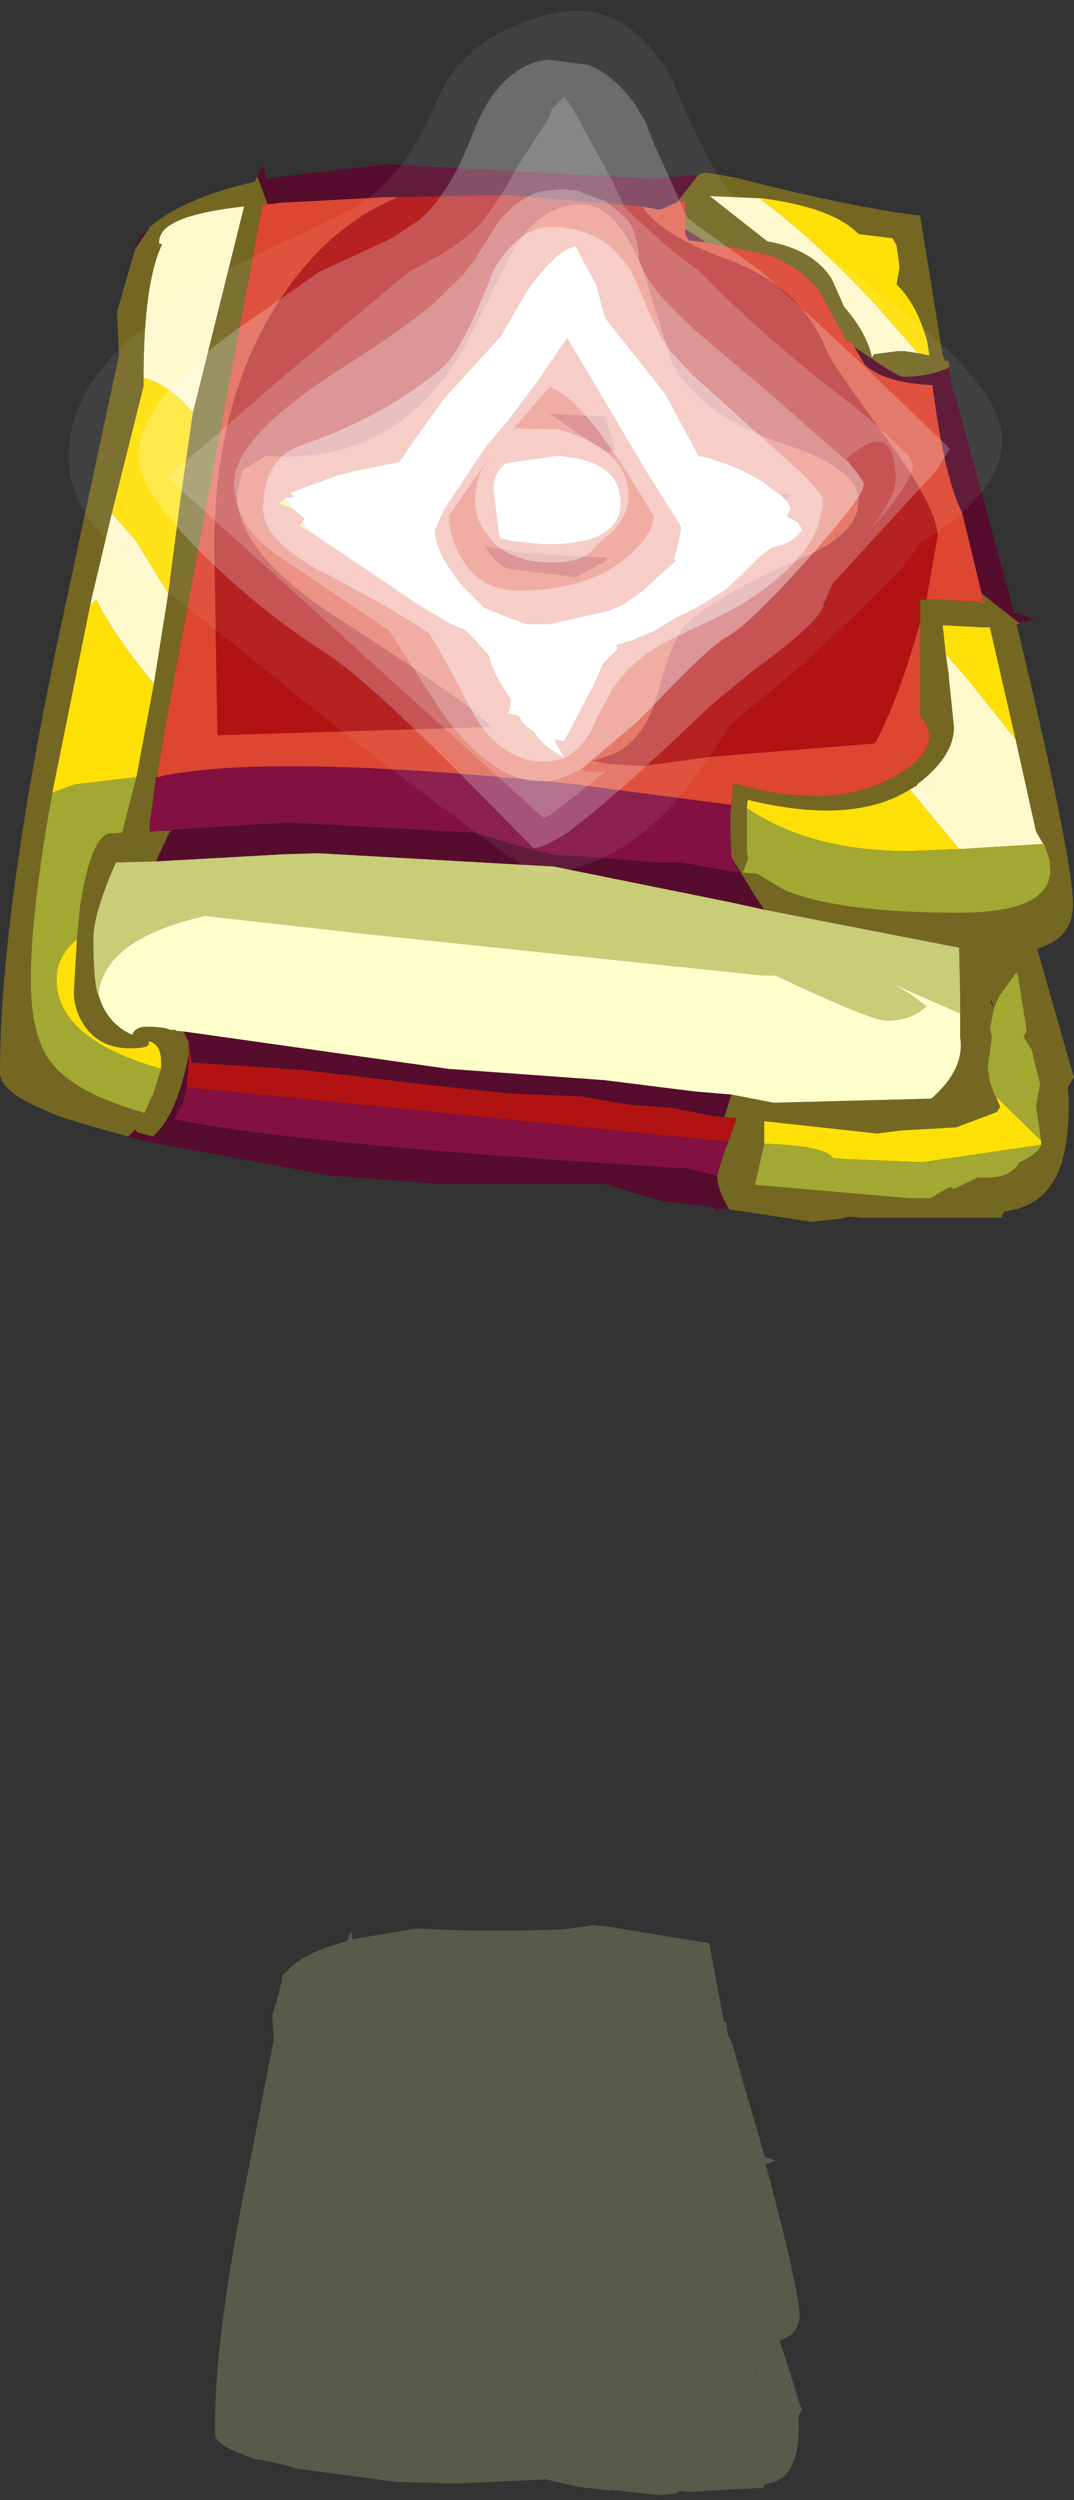 <?xml version="1.0" encoding="UTF-8" standalone="no"?>
<svg xmlns:ffdec="https://www.free-decompiler.com/flash" xmlns:xlink="http://www.w3.org/1999/xlink" ffdec:objectType="frame" height="121.75px" width="52.35px" xmlns="http://www.w3.org/2000/svg">
  <rect width="100%" height="100%" fill="#333333" stroke="none"/>
  <g transform="matrix(1.0, 0.0, 0.0, 1.0, 26.15, 67.25)">
    <use ffdec:characterId="1911" ffdec:characterName="a_EB_SpellBookShadow3" height="34.4" transform="matrix(0.807, 0.0, 0.0, 0.807, -15.667, 26.499)" width="35.45" xlink:href="#sprite0"/>
    <use ffdec:characterId="1913" ffdec:characterName="a_EB_SpellBook2" height="59.0" transform="matrix(1.0, 0.0, 0.0, 1.0, -26.15, -66.75)" width="52.35" xlink:href="#sprite1"/>
  </g>
  <defs>
    <g id="sprite0" transform="matrix(1.0, 0.0, 0.0, 1.0, 17.75, 54.55)">
      <use ffdec:characterId="1910" height="34.4" transform="matrix(1.0, 0.0, 0.0, 1.0, -17.75, -54.55)" width="35.45" xlink:href="#shape0"/>
    </g>
    <g id="shape0" transform="matrix(1.0, 0.0, 0.0, 1.0, 17.75, 54.55)">
      <path d="M5.05 -54.55 L6.05 -54.45 12.1 -53.45 12.95 -48.9 13.0 -48.7 13.15 -48.7 13.15 -48.5 Q13.15 -48.1 13.3 -47.75 L13.45 -47.5 15.3 -41.1 15.45 -40.55 16.1 -40.35 15.65 -40.15 15.5 -40.15 Q17.55 -32.5 17.55 -31.0 17.55 -29.85 16.35 -29.5 L17.6 -25.55 17.7 -25.3 17.5 -24.95 17.5 -24.5 Q17.55 -22.95 17.15 -22.1 16.75 -21.05 15.65 -20.85 L15.5 -20.8 15.45 -20.8 15.35 -20.6 10.85 -20.35 10.35 -20.4 10.05 -20.25 9.1 -20.15 6.85 -20.4 6.4 -20.45 6.05 -20.45 6.0 -20.35 5.95 -20.45 4.2 -20.65 2.25 -21.1 -3.2 -20.85 -6.8 -20.95 -12.8 -21.75 -13.45 -21.95 -15.05 -22.3 -15.15 -22.3 -15.35 -22.35 -15.5 -22.4 -15.8 -22.5 -16.05 -22.6 -16.55 -22.8 Q-17.75 -23.3 -17.75 -23.85 -17.85 -29.4 -15.75 -39.7 L-14.2 -47.65 -14.3 -49.05 -13.7 -51.2 -13.7 -51.5 -13.55 -51.65 -13.3 -51.85 -13.3 -51.9 Q-12.2 -52.95 -9.85 -53.55 L-9.7 -53.7 -9.65 -53.95 Q-9.5 -54.35 -9.45 -53.7 L-5.55 -54.35 Q-1.2 -54.1 3.35 -54.3 L4.8 -54.5 5.05 -54.55 M15.0 -27.45 L14.9 -27.7 14.9 -27.6 15.0 -27.45 M-2.7 -31.9 L-2.75 -31.95 -2.85 -31.95 -2.7 -31.9" fill="#868e66" fill-opacity="0.447" fill-rule="evenodd" stroke="none"/>
    </g>
    <g id="sprite1" transform="matrix(1.0, 0.0, 0.0, 1.0, 26.15, 62.0)">
      <use ffdec:characterId="1912" height="59.0" transform="matrix(1.0, 0.0, 0.0, 1.0, -26.15, -62.0)" width="52.35" xlink:href="#shape1"/>
    </g>
    <g id="shape1" transform="matrix(1.0, 0.0, 0.0, 1.0, 26.15, 62.0)">
      <path d="M7.9 -54.0 L8.25 -54.1 9.7 -53.85 Q15.35 -52.4 18.7 -52.0 L19.8 -45.2 19.9 -44.95 20.1 -44.9 20.1 -44.6 Q19.15 -44.15 17.85 -44.15 17.6 -44.15 15.5 -45.6 L15.35 -45.9 15.15 -45.85 14.05 -47.85 Q13.4 -49.25 11.3 -50.1 L8.25 -50.7 7.25 -51.35 7.25 -52.75 7.05 -52.7 6.85 -52.65 7.9 -54.0 M23.55 -32.15 L23.5 -32.1 23.4 -32.1 Q26.15 -20.7 26.15 -18.45 26.15 -16.8 24.4 -16.3 L26.1 -10.35 26.2 -10.05 25.9 -9.55 25.95 -8.9 Q25.95 -6.55 25.4 -5.35 24.7 -3.85 23.1 -3.55 L22.85 -3.5 22.8 -3.5 22.65 -3.2 15.95 -3.2 15.25 -3.25 14.8 -3.15 13.4 -3.0 10.1 -3.5 9.4 -3.6 Q8.85 -4.45 8.8 -5.25 L9.2 -6.55 9.25 -6.65 9.35 -6.9 9.75 -8.05 9.15 -8.1 9.5 -9.2 11.55 -8.8 19.25 -9.0 Q20.9 -10.45 20.65 -12.0 L20.65 -13.15 20.65 -13.35 20.65 -14.1 20.6 -16.35 11.1 -18.2 10.6 -18.95 9.5 -20.75 9.45 -22.1 9.45 -22.15 9.45 -22.25 9.45 -22.9 9.5 -23.3 9.6 -24.35 Q14.3 -23.0 17.3 -24.6 20.05 -26.1 18.7 -27.65 L18.7 -32.2 18.7 -33.3 19.0 -33.3 19.35 -33.3 19.7 -33.3 21.5 -33.2 21.8 -33.1 21.7 -33.6 23.55 -32.15 M-19.9 -7.15 L-22.2 -7.8 -22.35 -7.85 -22.65 -7.95 -22.85 -8.0 -23.3 -8.15 -23.65 -8.3 -24.45 -8.65 Q-26.15 -9.45 -26.15 -10.25 -26.15 -18.5 -22.85 -33.55 L-20.35 -45.2 -20.35 -45.25 -20.45 -47.3 -19.55 -50.4 -18.9 -51.35 -18.9 -51.4 Q-17.25 -52.85 -13.75 -53.65 L-13.6 -53.9 -13.1 -52.55 -13.35 -52.55 -16.0 -38.4 -17.95 -27.9 -18.05 -27.4 -18.5 -24.65 -18.55 -24.65 -18.7 -23.45 -18.8 -22.7 -18.85 -22.55 -18.85 -22.45 -18.85 -22.0 -18.2 -22.05 -17.8 -22.05 -17.9 -21.95 -18.55 -20.55 -20.5 -20.5 Q-21.6 -18.0 -21.6 -16.8 -21.6 -14.8 -21.4 -14.15 L-21.3 -13.9 Q-20.9 -12.65 -19.7 -12.1 -19.6 -12.45 -19.1 -12.5 L-18.95 -12.5 -18.7 -12.5 -18.2 -12.45 -18.15 -12.45 -18.0 -12.4 -17.85 -12.35 -17.75 -12.35 -17.65 -12.35 -17.6 -12.35 -17.55 -12.3 -17.2 -12.25 -16.95 -11.75 -16.95 -11.55 -16.95 -11.4 -16.95 -11.35 -16.95 -11.15 Q-17.5 -8.2 -18.7 -7.15 L-19.45 -7.35 -19.55 -7.5 -19.9 -7.15 M18.6 -45.3 L19.1 -45.2 19.15 -45.2 19.05 -45.85 Q18.55 -47.7 17.55 -48.65 L17.7 -49.5 17.55 -50.55 17.35 -50.9 15.7 -51.1 Q14.45 -52.4 10.95 -52.85 L10.85 -52.85 10.8 -52.85 8.45 -52.95 11.25 -50.75 Q13.5 -50.35 14.4 -48.9 L15.0 -47.55 Q16.1 -46.3 16.35 -45.1 L16.45 -45.25 17.6 -45.4 17.7 -45.4 17.95 -45.4 18.6 -45.3 M23.35 -26.5 L22.1 -31.95 21.75 -31.95 19.8 -32.05 19.95 -30.65 20.0 -30.3 20.1 -29.6 20.1 -29.5 20.35 -27.1 Q20.35 -25.65 18.55 -24.3 L18.55 -24.25 18.2 -24.05 Q15.4 -22.3 10.3 -23.55 L10.25 -23.15 10.25 -22.95 10.25 -21.15 10.3 -20.65 10.05 -20.0 10.75 -19.95 12.1 -19.15 Q14.7 -18.05 20.6 -18.05 25.05 -18.05 25.05 -20.15 L25.05 -20.2 25.0 -20.65 24.75 -21.4 24.7 -21.4 24.35 -22.0 23.35 -26.5 M22.1 -9.8 L22.6 -8.6 22.45 -8.35 20.45 -7.6 17.8 -7.45 16.6 -7.3 11.1 -7.9 11.1 -6.8 10.65 -4.8 18.15 -4.15 19.2 -4.15 20.15 -4.7 20.35 -4.6 21.5 -5.15 22.0 -5.15 Q23.1 -5.15 23.55 -5.9 24.45 -6.3 24.6 -6.75 L24.6 -6.95 24.35 -8.65 24.55 -9.7 24.3 -10.7 24.15 -11.35 23.75 -12.0 23.9 -12.3 23.5 -14.8 23.5 -14.9 23.4 -15.15 22.55 -14.0 22.3 -13.4 22.1 -12.4 22.2 -12.0 22.0 -10.6 22.0 -10.5 22.0 -10.4 22.1 -9.8 M22.3 -13.4 L22.15 -13.85 22.15 -13.65 22.3 -13.4 M-16.75 -42.4 L-16.65 -42.8 -14.25 -52.45 Q-16.85 -52.15 -17.75 -51.6 -18.4 -51.25 -18.4 -50.65 L-18.25 -50.6 Q-19.15 -48.7 -19.15 -44.1 L-19.15 -43.9 -19.15 -43.7 -20.7 -37.5 -21.65 -33.5 -21.75 -33.05 -23.6 -23.9 Q-24.65 -18.1 -24.65 -14.8 -24.65 -12.0 -23.65 -10.75 -22.5 -9.25 -19.1 -8.3 L-18.8 -9.0 -18.7 -9.15 -18.3 -10.45 -18.3 -10.8 Q-18.3 -11.65 -18.9 -11.8 L-18.9 -11.65 Q-18.95 -11.45 -19.8 -11.45 -21.25 -11.45 -22.0 -12.5 -22.55 -13.3 -22.55 -14.2 L-22.4 -16.75 -22.25 -18.35 Q-21.75 -21.55 -20.9 -21.9 L-20.2 -21.95 -19.5 -24.65 -18.65 -29.2 -17.95 -33.6 -17.35 -38.2 -16.75 -42.4" fill="#736722" fill-rule="evenodd" stroke="none"/>
      <path d="M6.85 -52.65 L7.05 -52.7 7.25 -52.75 7.25 -51.35 7.25 -51.15 7.4 -50.8 8.25 -50.7 11.3 -50.1 Q13.4 -49.25 14.05 -47.85 L15.15 -45.85 15.35 -45.9 15.5 -45.6 16.0 -44.75 Q16.95 -43.85 19.3 -43.75 19.9 -39.15 20.75 -37.55 L21.7 -33.6 21.8 -33.1 21.5 -33.2 19.7 -33.3 19.35 -33.3 19.0 -33.3 19.55 -36.4 Q19.55 -37.7 17.1 -41.1 14.35 -44.85 14.15 -45.4 12.95 -48.5 9.35 -49.85 6.05 -51.05 5.15 -52.45 L5.9 -52.3 6.05 -52.3 6.85 -52.65 M-6.75 -52.9 Q-9.4 -51.8 -11.4 -49.4 -15.7 -44.2 -15.7 -35.85 L-15.55 -26.7 -2.2 -27.1 Q-3.25 -28.25 -9.85 -32.5 -14.6 -35.6 -14.6 -38.4 L-14.35 -39.6 -13.2 -40.3 Q-6.45 -39.85 -3.25 -46.1 L-1.05 -50.5 Q0.3 -52.55 2.2 -52.55 4.0 -52.55 5.3 -49.05 L6.6 -44.85 Q8.0 -42.25 12.15 -40.85 15.7 -39.7 15.7 -38.1 15.7 -36.5 13.0 -35.35 9.05 -33.65 7.4 -32.2 6.65 -31.55 5.95 -28.85 5.3 -26.45 3.7 -25.75 L2.75 -25.45 3.45 -25.3 5.2 -25.2 8.5 -25.65 16.5 -26.3 Q17.65 -28.45 18.7 -32.2 L18.7 -27.65 Q20.05 -26.1 17.3 -24.6 14.3 -23.0 9.6 -24.35 L9.5 -23.3 1.5 -24.35 Q-13.3 -25.85 -18.5 -24.65 L-18.05 -27.4 -17.95 -27.9 -16.0 -38.4 -13.35 -52.55 -13.1 -52.55 -12.3 -52.65 -12.05 -52.65 -7.4 -52.9 -6.75 -52.9 M12.15 -38.15 L12.4 -38.4 11.85 -38.45 11.8 -38.45 11.0 -39.05 Q9.65 -39.9 7.9 -40.3 L6.25 -43.35 3.35 -47.0 2.9 -48.65 1.9 -50.5 Q1.0 -50.35 -0.45 -48.35 L-1.75 -46.1 -1.8 -46.05 -4.45 -43.15 -4.6 -42.95 -5.0 -42.4 -6.25 -40.65 -6.4 -40.4 -6.7 -40.0 -8.9 -39.55 -9.7 -39.35 -12.0 -38.5 -11.8 -38.3 -12.25 -38.25 -12.55 -38.0 -11.85 -37.7 -11.3 -37.25 -11.4 -37.1 -11.55 -36.9 -11.1 -36.65 -5.75 -33.05 -4.15 -32.1 -3.5 -31.85 -3.05 -31.4 -2.3 -30.55 Q-2.15 -29.8 -1.45 -28.75 L-1.25 -28.45 -1.3 -28.0 -1.4 -27.75 -0.85 -27.65 Q-0.7 -27.2 -0.1 -26.85 0.25 -26.2 1.35 -25.6 L0.85 -26.5 1.35 -26.4 2.6 -28.8 2.75 -29.05 3.25 -30.2 3.95 -30.9 3.9 -31.1 4.6 -31.3 5.7 -31.75 6.85 -32.45 Q7.8 -32.85 8.9 -33.6 L9.25 -33.8 10.95 -35.45 11.5 -35.85 Q12.45 -36.0 12.95 -36.7 L12.75 -37.05 12.2 -37.35 12.4 -37.75 12.2 -38.1 12.15 -38.15 M4.1 -38.0 Q4.1 -40.1 1.0 -40.3 L-1.45 -39.95 Q-2.1 -39.55 -2.1 -38.65 L-1.8 -36.3 -1.15 -36.15 0.3 -36.0 0.55 -36.0 Q4.1 -36.0 4.1 -38.0 M0.1 -44.0 L1.5 -46.05 5.2 -39.8 7.05 -36.85 6.95 -36.2 6.7 -35.25 6.8 -35.2 5.85 -34.35 5.15 -33.7 4.5 -33.25 4.2 -33.05 3.95 -32.95 3.9 -32.9 3.85 -32.9 3.5 -32.75 0.6 -32.1 0.2 -32.1 -0.35 -32.1 -0.5 -32.1 -1.3 -32.4 -2.55 -32.9 -3.55 -33.9 Q-4.95 -35.55 -4.95 -36.7 L-4.5 -37.7 -2.4 -40.85 -2.25 -41.0 -1.4 -42.0 0.1 -44.0 M0.65 -42.35 L3.4 -40.45 3.85 -40.6 3.35 -42.2 0.65 -42.35 M3.4 -35.35 L-0.6 -35.55 -2.5 -35.9 Q-2.05 -35.05 -1.35 -34.8 L1.9 -34.4 3.4 -35.2 3.4 -35.35" fill="#dd4631" fill-rule="evenodd" stroke="none"/>
      <path d="M7.9 -54.0 L6.85 -52.65 6.05 -52.3 5.9 -52.3 5.15 -52.45 -1.4 -53.0 -6.75 -52.9 -7.4 -52.9 -12.05 -52.65 -12.3 -52.65 -13.1 -52.55 -13.6 -53.9 -13.5 -54.2 Q-13.25 -54.7 -13.2 -53.8 L-7.35 -54.5 5.75 -53.8 7.9 -54.0 M7.25 -51.35 L8.25 -50.7 7.4 -50.8 7.25 -51.15 7.25 -51.35 M15.5 -45.6 Q17.6 -44.15 17.85 -44.15 19.15 -44.15 20.1 -44.6 L20.3 -43.45 20.45 -43.1 23.05 -33.5 23.25 -32.7 24.2 -32.35 23.55 -32.15 21.7 -33.6 20.75 -37.55 Q19.9 -39.15 19.3 -43.75 16.95 -43.85 16.0 -44.75 L15.5 -45.6 M9.4 -3.6 L8.9 -3.65 8.8 -3.5 Q8.7 -3.45 8.7 -3.7 L6.15 -4.0 3.3 -4.85 -4.75 -4.85 -10.05 -5.25 -18.95 -6.9 -19.9 -7.15 -19.55 -7.5 -19.45 -7.35 -18.7 -7.15 Q-17.5 -8.2 -16.95 -11.15 L-16.95 -10.8 -17.05 -9.55 -17.25 -8.75 -17.65 -8.0 Q-11.55 -6.75 7.4 -5.6 L8.6 -5.3 8.8 -5.25 Q8.85 -4.45 9.4 -3.6 M-19.55 -50.4 L-19.45 -50.8 -19.25 -51.05 -18.9 -51.35 -19.55 -50.4 M11.1 -18.2 L9.5 -18.55 0.85 -20.3 -10.65 -20.95 -12.3 -20.9 -18.55 -20.55 -17.9 -21.95 -17.8 -22.05 -18.2 -22.05 -17.0 -22.15 -12.1 -22.45 -3.0 -21.95 -1.0 -21.35 0.95 -20.85 2.2 -20.8 5.75 -20.5 6.6 -20.5 7.1 -20.5 9.6 -20.05 9.85 -20.05 9.5 -20.75 10.6 -18.95 11.1 -18.2 M-17.85 -12.35 L-17.65 -12.35 -17.75 -12.35 -17.85 -12.35 M-17.55 -12.3 L-17.05 -12.25 -4.3 -10.45 3.3 -9.9 7.7 -9.35 9.5 -9.2 9.15 -8.1 8.6 -8.15 6.6 -8.55 4.5 -8.7 2.2 -9.1 -1.35 -9.25 -5.1 -9.65 -11.45 -10.4 -16.8 -10.75 -17.0 -12.05 -16.95 -11.75 -17.2 -12.25 -17.55 -12.3 M-3.75 -21.15 L-3.85 -21.2 -4.0 -21.2 -3.75 -21.15" fill="#560c2c" fill-rule="evenodd" stroke="none"/>
      <path d="M5.15 -52.45 Q6.05 -51.05 9.35 -49.85 12.95 -48.5 14.15 -45.4 14.35 -44.85 17.1 -41.1 19.55 -37.7 19.55 -36.4 L19.0 -33.3 18.7 -33.3 18.7 -32.2 Q17.65 -28.45 16.5 -26.3 L8.5 -25.65 5.2 -25.2 3.45 -25.3 2.75 -25.45 3.7 -25.75 Q5.3 -26.45 5.95 -28.85 6.65 -31.55 7.4 -32.2 9.05 -33.65 13.0 -35.35 15.7 -36.5 15.7 -38.1 15.7 -39.7 12.15 -40.85 8.0 -42.25 6.6 -44.85 L5.3 -49.05 Q4.0 -52.55 2.2 -52.55 0.3 -52.55 -1.05 -50.5 L-3.25 -46.1 Q-6.45 -39.85 -13.2 -40.3 L-14.35 -39.6 -14.6 -38.4 Q-14.6 -35.6 -9.85 -32.5 -3.25 -28.25 -2.2 -27.1 L-15.55 -26.7 -15.7 -35.85 Q-15.7 -44.2 -11.4 -49.4 -9.4 -51.8 -6.75 -52.9 L-1.4 -53.0 5.15 -52.45 M11.85 -38.45 L12.4 -38.4 12.15 -38.15 11.85 -38.45 M3.4 -35.35 L3.4 -35.2 1.9 -34.4 -1.35 -34.8 Q-2.05 -35.05 -2.5 -35.9 L-0.6 -35.55 3.4 -35.35 M0.65 -42.35 L3.35 -42.2 3.85 -40.6 3.4 -40.45 0.65 -42.35 M-16.95 -11.75 L-17.0 -12.05 -16.8 -10.75 -11.45 -10.4 -5.1 -9.65 -1.35 -9.25 2.2 -9.1 4.5 -8.7 6.6 -8.55 8.6 -8.15 9.15 -8.1 9.75 -8.05 9.35 -6.9 -7.45 -8.6 -17.05 -9.55 -16.95 -10.8 -16.95 -11.15 -16.95 -11.35 -16.95 -11.4 -16.95 -11.55 -16.95 -11.75" fill="#b11212" fill-rule="evenodd" stroke="none"/>
      <path d="M10.85 -52.85 L10.95 -52.85 Q14.45 -52.4 15.7 -51.1 L17.35 -50.9 17.55 -50.55 17.7 -49.5 17.55 -48.65 Q18.55 -47.7 19.05 -45.85 L19.15 -45.2 19.1 -45.2 18.6 -45.3 16.45 -47.75 Q13.45 -50.95 10.85 -52.85 M19.95 -30.65 L19.8 -32.05 21.75 -31.95 22.1 -31.95 23.35 -26.5 21.0 -29.45 19.95 -30.65 M10.25 -23.15 L10.3 -23.55 Q15.4 -22.3 18.2 -24.05 L20.6 -21.15 18.15 -21.05 Q13.35 -21.05 10.25 -23.15 M-11.1 -36.65 L-11.55 -36.9 -11.4 -37.1 -11.1 -36.65 M-11.85 -37.7 L-12.55 -38.0 -12.25 -38.25 -11.85 -37.7 M11.1 -6.8 L11.1 -7.9 16.6 -7.3 17.8 -7.45 20.45 -7.6 22.45 -8.35 22.6 -8.6 22.1 -9.8 22.35 -9.15 24.6 -6.95 24.6 -6.75 18.8 -5.9 15.15 -6.05 14.45 -6.1 Q14.1 -6.7 11.1 -6.8 M-19.15 -44.1 Q-17.85 -43.75 -16.75 -42.4 L-17.35 -38.2 -17.95 -33.6 -19.55 -36.2 -20.7 -37.5 -19.15 -43.7 -19.15 -43.9 -19.15 -44.1 M-18.65 -29.2 L-19.5 -24.65 -22.5 -24.3 -23.6 -23.9 -21.75 -33.05 -21.45 -33.3 Q-20.7 -31.7 -18.65 -29.2 M-22.4 -16.75 L-22.55 -14.2 Q-22.55 -13.3 -22.0 -12.5 -21.25 -11.45 -19.8 -11.45 -18.95 -11.45 -18.9 -11.65 L-18.9 -11.8 Q-18.3 -11.65 -18.3 -10.8 L-18.3 -10.45 Q-23.4 -11.9 -23.4 -14.8 -23.4 -15.95 -22.4 -16.75" fill="#ffe006" fill-rule="evenodd" stroke="none"/>
      <path d="M18.6 -45.3 L17.95 -45.4 17.7 -45.4 17.6 -45.4 16.45 -45.25 16.35 -45.1 Q16.1 -46.3 15.0 -47.55 L14.4 -48.9 Q13.5 -50.35 11.25 -50.75 L8.45 -52.95 10.8 -52.85 10.85 -52.85 Q13.45 -50.95 16.45 -47.75 L18.6 -45.3 M23.35 -26.5 L24.35 -22.0 24.7 -21.4 20.6 -21.15 18.2 -24.05 18.55 -24.25 18.55 -24.3 Q20.35 -25.65 20.35 -27.1 L20.1 -29.5 20.1 -29.6 20.0 -30.3 19.95 -30.65 21.0 -29.45 23.35 -26.5 M-19.15 -44.1 Q-19.15 -48.7 -18.25 -50.6 L-18.4 -50.65 Q-18.4 -51.25 -17.75 -51.6 -16.85 -52.15 -14.25 -52.45 L-16.65 -42.8 -16.75 -42.4 Q-17.85 -43.75 -19.15 -44.1 M-17.95 -33.6 L-18.65 -29.2 Q-20.7 -31.7 -21.45 -33.3 L-21.75 -33.05 -21.65 -33.5 -20.7 -37.5 -19.55 -36.2 -17.95 -33.6" fill="#fff9cc" fill-rule="evenodd" stroke="none"/>
      <path d="M11.85 -38.45 L12.15 -38.15 12.2 -38.1 12.4 -37.75 12.2 -37.35 12.75 -37.05 12.95 -36.7 Q12.45 -36.0 11.5 -35.85 L10.95 -35.45 9.25 -33.8 8.9 -33.6 Q7.8 -32.85 6.85 -32.45 L5.7 -31.75 4.6 -31.3 3.9 -31.1 3.95 -30.9 3.25 -30.2 2.75 -29.05 2.6 -28.8 1.35 -26.4 0.85 -26.5 1.35 -25.6 Q0.25 -26.2 -0.1 -26.85 -0.7 -27.2 -0.85 -27.65 L-1.4 -27.75 -1.3 -28.0 -1.25 -28.45 -1.45 -28.75 Q-2.15 -29.8 -2.3 -30.55 L-3.05 -31.4 -3.5 -31.85 -4.15 -32.1 -5.75 -33.05 -11.1 -36.65 -11.4 -37.1 -11.3 -37.25 -11.85 -37.7 -12.25 -38.25 -11.8 -38.3 -12.0 -38.5 -9.7 -39.35 -8.9 -39.55 -6.7 -40.0 -6.4 -40.4 -6.25 -40.65 -5.0 -42.4 -4.6 -42.95 -4.45 -43.15 -1.8 -46.05 -1.75 -46.1 -0.45 -48.35 Q1.0 -50.35 1.9 -50.5 L2.9 -48.65 3.35 -47.0 6.25 -43.35 7.9 -40.3 Q9.65 -39.9 11.0 -39.05 L11.8 -38.45 11.85 -38.45 M0.1 -44.0 L-1.4 -42.0 -2.25 -41.0 -2.4 -40.85 -4.5 -37.7 -4.95 -36.7 Q-4.95 -35.55 -3.55 -33.9 L-2.55 -32.9 -1.3 -32.4 -0.5 -32.1 -0.35 -32.1 0.2 -32.1 0.6 -32.1 3.5 -32.75 3.85 -32.9 3.9 -32.9 3.95 -32.95 4.2 -33.05 4.5 -33.25 5.15 -33.7 5.85 -34.35 6.8 -35.2 6.7 -35.25 6.95 -36.2 7.05 -36.85 5.2 -39.8 1.5 -46.05 0.1 -44.0 M4.1 -38.0 Q4.1 -36.0 0.55 -36.0 L0.3 -36.0 -1.15 -36.15 -1.8 -36.3 -2.1 -38.65 Q-2.1 -39.55 -1.45 -39.95 L1.0 -40.3 Q4.1 -40.1 4.1 -38.0" fill="#ffffff" fill-rule="evenodd" stroke="none"/>
      <path d="M24.7 -21.4 L24.75 -21.4 25.0 -20.65 25.05 -20.2 25.05 -20.15 Q25.05 -18.05 20.6 -18.05 14.7 -18.05 12.1 -19.15 L10.75 -19.95 10.05 -20.0 10.3 -20.65 10.25 -21.15 10.25 -22.95 10.25 -23.15 Q13.35 -21.05 18.15 -21.05 L20.6 -21.15 24.7 -21.4 M11.1 -6.8 Q14.1 -6.7 14.45 -6.1 L15.15 -6.05 18.8 -5.9 24.6 -6.75 Q24.45 -6.3 23.55 -5.9 23.1 -5.15 22.0 -5.15 L21.5 -5.15 20.35 -4.6 20.15 -4.7 19.2 -4.15 18.15 -4.15 10.65 -4.8 11.1 -6.8 M24.6 -6.95 L22.35 -9.15 22.1 -9.8 22.0 -10.4 22.0 -10.5 22.0 -10.6 22.2 -12.0 22.1 -12.4 22.3 -13.4 22.55 -14.0 23.4 -15.15 23.5 -14.9 23.5 -14.8 23.9 -12.3 23.75 -12.0 24.15 -11.35 24.3 -10.7 24.55 -9.7 24.35 -8.65 24.6 -6.95 M-19.5 -24.65 L-20.2 -21.95 -20.9 -21.9 Q-21.75 -21.55 -22.25 -18.35 L-22.4 -16.75 Q-23.4 -15.95 -23.4 -14.8 -23.4 -11.9 -18.3 -10.45 L-18.7 -9.15 -18.8 -9.0 -19.1 -8.3 Q-22.5 -9.25 -23.65 -10.75 -24.65 -12.0 -24.65 -14.8 -24.65 -18.1 -23.6 -23.9 L-22.5 -24.3 -19.5 -24.65" fill="#a2a831" fill-rule="evenodd" stroke="none"/>
      <path d="M20.65 -13.15 L17.35 -14.6 18.2 -14.1 19.0 -13.5 Q18.3 -12.8 17.05 -12.8 16.3 -12.8 11.65 -15.0 L11.0 -15.0 -8.6 -17.05 -16.15 -17.9 Q-21.0 -16.8 -21.35 -14.15 L-21.3 -13.9 -21.4 -14.15 Q-21.6 -14.8 -21.6 -16.8 -21.6 -18.0 -20.5 -20.5 L-18.55 -20.55 -12.3 -20.9 -10.65 -20.95 0.85 -20.3 9.5 -18.55 11.1 -18.2 20.6 -16.35 20.65 -14.1 20.65 -13.35 20.65 -13.15" fill="#c9cd78" fill-rule="evenodd" stroke="none"/>
      <path d="M-21.3 -13.9 L-21.35 -14.15 Q-21.0 -16.8 -16.15 -17.9 L-8.6 -17.05 11.0 -15.0 11.65 -15.0 Q16.3 -12.8 17.05 -12.8 18.3 -12.8 19.0 -13.5 L18.2 -14.1 17.35 -14.6 20.65 -13.15 20.65 -12.0 Q20.9 -10.45 19.25 -9.0 L11.55 -8.8 9.5 -9.2 7.7 -9.35 3.3 -9.9 -4.3 -10.45 -17.05 -12.25 -17.55 -12.3 -17.6 -12.35 -17.65 -12.35 -17.85 -12.35 -18.0 -12.4 -18.15 -12.45 -18.2 -12.45 -18.7 -12.5 -18.95 -12.5 -19.1 -12.5 Q-19.6 -12.45 -19.7 -12.1 -20.9 -12.65 -21.3 -13.9" fill="#ffffcc" fill-rule="evenodd" stroke="none"/>
      <path d="M9.5 -23.3 L9.45 -22.9 9.45 -22.25 9.45 -22.15 9.45 -22.1 9.5 -20.75 9.85 -20.05 9.6 -20.05 7.1 -20.5 6.6 -20.5 5.75 -20.5 2.2 -20.8 0.95 -20.85 -1.0 -21.35 -3.0 -21.95 -12.1 -22.45 -17.0 -22.15 -18.2 -22.05 -18.85 -22.0 -18.85 -22.45 -18.85 -22.55 -18.8 -22.7 -18.7 -23.45 -18.55 -24.65 -18.5 -24.65 Q-13.3 -25.85 1.5 -24.35 L9.5 -23.3 M9.35 -6.9 L9.25 -6.65 9.2 -6.55 8.8 -5.25 8.6 -5.3 7.4 -5.6 Q-11.55 -6.75 -17.65 -8.0 L-17.25 -8.75 -17.05 -9.55 -7.45 -8.6 9.35 -6.9" fill="#821141" fill-rule="evenodd" stroke="none"/>
      <path d="M5.45 -56.2 L5.3 -56.6 4.85 -57.35 Q3.8 -58.85 2.5 -59.35 L0.5 -59.6 0.05 -59.5 Q-2.0 -58.9 -3.1 -56.0 -4.2 -53.1 -5.7 -51.8 L-7.05 -50.9 -10.6 -49.25 -14.9 -46.25 Q-19.4 -42.9 -19.4 -40.3 -19.4 -38.6 -16.15 -35.4 -13.4 -32.7 -10.35 -30.75 -8.6 -29.65 -4.2 -25.3 L-0.15 -21.2 Q0.35 -21.2 1.5 -21.95 3.7 -23.55 8.5 -28.15 L10.5 -29.8 Q14.0 -32.35 14.0 -33.1 L14.45 -34.1 19.5 -39.6 20.15 -40.65 15.25 -45.35 11.0 -49.25 7.8 -51.55 7.35 -51.9 5.75 -55.45 5.45 -56.2 M9.5 -53.1 Q10.95 -51.8 15.45 -49.25 L17.9 -47.3 Q22.7 -43.5 22.7 -41.1 22.7 -38.5 18.7 -36.05 L18.15 -35.25 Q17.45 -34.35 13.05 -30.2 L9.55 -27.3 7.55 -24.4 Q4.1 -20.0 0.1 -20.0 -0.4 -20.0 -6.1 -24.3 -11.1 -28.1 -13.35 -30.0 L-20.25 -35.5 Q-22.8 -37.75 -22.8 -40.25 -22.8 -43.85 -18.75 -46.85 L-15.35 -49.25 -9.05 -52.3 Q-6.45 -53.75 -4.85 -57.6 -3.5 -60.8 0.65 -61.8 4.3 -62.75 6.6 -58.65 8.55 -54.0 9.5 -53.1 M2.7 -46.4 Q1.75 -46.6 1.5 -48.4 L2.7 -46.4" fill="#ffffff" fill-opacity="0.067" fill-rule="evenodd" stroke="none"/>
      <path d="M5.45 -56.2 L5.75 -55.45 7.35 -51.9 7.8 -51.55 11.0 -49.25 15.25 -45.35 20.15 -40.65 19.5 -39.6 14.45 -34.1 14.0 -33.1 Q14.0 -32.35 10.5 -29.8 L8.5 -28.15 Q3.7 -23.55 1.5 -21.95 0.35 -21.2 -0.15 -21.2 L-4.2 -25.3 Q-8.6 -29.65 -10.35 -30.75 -13.4 -32.7 -16.15 -35.4 -19.4 -38.6 -19.4 -40.3 -19.4 -42.9 -14.9 -46.25 L-10.6 -49.25 -7.05 -50.9 -5.7 -51.8 Q-4.2 -53.1 -3.1 -56.0 -2.0 -58.9 0.05 -59.5 L0.5 -59.6 2.5 -59.35 Q3.8 -58.85 4.85 -57.35 L5.3 -56.6 5.45 -56.2 M15.25 -39.95 L15.1 -40.15 Q17.5 -42.25 17.5 -39.1 17.5 -38.35 16.3 -36.75 18.35 -39.0 18.35 -39.9 L18.2 -40.25 16.35 -42.0 15.05 -43.05 Q11.1 -46.05 8.2 -49.05 L8.0 -49.25 7.2 -49.85 6.25 -50.6 4.5 -52.2 4.3 -52.4 3.7 -53.7 1.75 -57.25 1.35 -57.8 0.75 -57.2 0.65 -56.95 0.65 -56.85 -1.05 -54.2 -1.1 -54.05 -1.15 -54.0 Q-1.9 -52.6 -2.8 -51.55 -3.8 -50.55 -4.95 -49.95 L-6.25 -49.25 -12.35 -44.15 -16.85 -40.25 -17.45 -39.75 -18.0 -39.25 0.35 -22.65 0.75 -22.85 3.4 -24.95 2.95 -24.9 Q2.1 -24.9 2.25 -25.1 L4.85 -27.3 5.6 -28.05 Q8.35 -30.95 9.3 -31.5 10.45 -32.15 13.25 -35.3 15.55 -37.9 15.9 -38.65 L15.95 -38.85 15.95 -39.0 15.65 -39.45 15.4 -39.75 15.25 -39.95" fill="#ffffff" fill-opacity="0.278" fill-rule="evenodd" stroke="none"/>
      <path d="M2.25 -25.1 Q2.1 -24.9 2.95 -24.9 L3.4 -24.95 0.75 -22.85 0.35 -22.65 -18.0 -39.25 -17.45 -39.75 -16.85 -40.25 -12.35 -44.15 -6.25 -49.25 -4.95 -49.95 Q-3.8 -50.55 -2.8 -51.55 -1.9 -52.6 -1.15 -54.0 L-1.1 -54.05 -1.05 -54.2 0.65 -56.85 0.65 -56.95 0.75 -57.2 1.35 -57.8 1.75 -57.25 3.7 -53.7 4.3 -52.4 4.5 -52.2 6.25 -50.6 7.2 -49.85 8.0 -49.25 8.2 -49.05 Q11.1 -46.05 15.05 -43.05 L16.35 -42.0 18.2 -40.25 18.35 -39.9 Q18.35 -39.0 16.3 -36.75 17.5 -38.35 17.5 -39.1 17.5 -42.25 15.1 -40.15 L15.25 -39.95 10.5 -44.1 10.4 -44.15 7.65 -46.5 7.55 -46.6 Q5.8 -48.2 5.25 -49.25 L5.0 -49.85 5.0 -49.95 Q4.95 -51.1 4.4 -51.85 L3.4 -52.7 2.25 -53.1 2.05 -53.2 1.8 -53.25 1.65 -53.25 1.3 -53.3 0.3 -53.2 Q-0.5 -53.0 -1.2 -52.4 L-1.8 -51.8 -2.8 -50.2 -3.0 -49.85 -3.5 -49.25 -3.5 -49.2 -5.05 -47.7 Q-6.6 -46.4 -9.3 -44.7 -14.2 -41.6 -14.7 -39.45 L-14.75 -39.0 -14.75 -38.85 -14.7 -38.4 Q-14.45 -36.8 -12.85 -35.6 L-7.2 -31.8 -4.7 -27.95 Q-2.45 -24.7 -0.1 -24.45 L0.15 -24.45 0.25 -24.45 0.6 -24.45 0.65 -24.45 Q1.4 -24.6 2.25 -25.1 M-0.05 -28.9 L0.95 -29.6 0.3 -28.4 -0.05 -28.9" fill="#ffffff" fill-opacity="0.408" fill-rule="evenodd" stroke="none"/>
      <path d="M15.25 -39.95 L15.4 -39.75 15.65 -39.45 15.95 -39.0 15.95 -38.85 15.9 -38.65 Q15.55 -37.9 13.25 -35.3 10.45 -32.15 9.3 -31.5 8.35 -30.95 5.6 -28.05 L4.85 -27.3 2.25 -25.1 Q1.4 -24.6 0.65 -24.45 L0.6 -24.45 0.25 -24.45 0.15 -24.45 -0.1 -24.45 Q-2.45 -24.7 -4.7 -27.95 L-7.2 -31.8 -12.85 -35.6 Q-14.45 -36.8 -14.7 -38.4 L-14.75 -38.85 -14.75 -39.0 -14.7 -39.45 Q-14.2 -41.6 -9.3 -44.7 -6.6 -46.4 -5.05 -47.7 L-3.5 -49.2 -3.5 -49.25 -3.0 -49.85 -2.8 -50.2 -1.8 -51.8 -1.2 -52.4 Q-0.5 -53.0 0.3 -53.2 L1.3 -53.3 1.65 -53.25 1.8 -53.25 2.05 -53.2 2.25 -53.1 3.4 -52.7 4.4 -51.85 Q4.95 -51.1 5.0 -49.95 L5.0 -49.85 5.25 -49.25 Q5.8 -48.2 7.55 -46.6 L7.65 -46.5 10.4 -44.15 10.5 -44.1 15.25 -39.95 M1.85 -51.35 L1.45 -51.4 1.25 -51.45 0.5 -51.45 Q-1.0 -51.3 -2.15 -49.25 L-2.2 -49.1 Q-3.65 -45.35 -4.65 -44.55 -7.45 -42.2 -11.4 -40.85 -13.15 -40.25 -13.3 -38.25 L-13.35 -37.75 -13.35 -37.7 -13.25 -37.15 Q-12.85 -36.0 -10.75 -34.8 L-10.15 -34.5 -7.5 -33.05 -5.6 -31.9 -5.3 -31.7 -5.2 -31.6 -4.35 -30.15 -3.3 -28.15 Q-2.4 -26.35 -1.1 -25.75 -0.45 -25.4 0.3 -25.4 L0.4 -25.4 0.85 -25.45 1.3 -25.55 Q2.05 -25.9 2.65 -26.85 L2.95 -27.55 3.75 -29.0 Q4.9 -30.7 7.2 -31.65 L7.25 -31.7 8.85 -32.45 9.9 -33.0 Q12.35 -34.5 13.35 -36.1 L13.7 -36.75 13.7 -36.8 13.95 -37.75 13.95 -38.25 13.75 -38.6 13.0 -39.4 10.95 -41.25 10.6 -41.55 8.95 -43.05 7.6 -44.25 6.5 -45.45 6.05 -46.15 5.65 -46.95 4.65 -49.25 4.4 -49.65 3.95 -50.15 Q3.35 -50.8 2.6 -51.1 L1.85 -51.35 M5.2 -42.1 L6.65 -40.65 Q9.05 -37.95 9.05 -37.2 9.05 -36.5 8.45 -35.75 L6.7 -34.55 Q7.8 -36.05 7.8 -37.35 7.8 -38.35 5.2 -42.1 M4.5 -38.3 Q4.5 -40.65 1.05 -41.6 L-1.1 -41.65 0.65 -43.65 Q2.4 -43.05 5.7 -37.35 5.7 -36.55 4.5 -35.45 2.6 -33.75 -0.95 -33.75 -2.65 -33.75 -3.6 -35.25 -4.25 -36.3 -4.25 -37.4 L-2.3 -40.2 -2.35 -40.1 Q-3.0 -39.35 -3.0 -38.05 -3.0 -37.15 -2.3 -36.3 -1.3 -35.1 0.75 -35.1 2.35 -35.1 2.85 -35.85 L3.75 -36.65 Q4.5 -37.5 4.5 -38.3 M-5.95 -38.8 L-5.35 -40.4 -4.7 -40.8 -5.95 -38.8" fill="#ffffff" fill-opacity="0.557" fill-rule="evenodd" stroke="none"/>
      <path d="M1.85 -51.35 L2.6 -51.1 Q3.35 -50.8 3.95 -50.15 L4.4 -49.65 4.65 -49.25 5.65 -46.95 6.05 -46.15 6.5 -45.45 7.6 -44.25 8.95 -43.05 10.6 -41.55 10.95 -41.25 13.0 -39.4 13.75 -38.6 13.95 -38.25 13.95 -37.75 13.7 -36.8 13.7 -36.75 13.35 -36.1 Q12.35 -34.5 9.9 -33.0 L8.85 -32.45 7.25 -31.7 7.2 -31.65 Q4.9 -30.7 3.75 -29.0 L2.95 -27.55 2.65 -26.85 Q2.05 -25.9 1.3 -25.55 L0.85 -25.45 0.4 -25.4 0.3 -25.4 Q-0.45 -25.4 -1.1 -25.75 -2.4 -26.35 -3.3 -28.15 L-4.35 -30.15 -5.2 -31.6 -5.3 -31.7 -5.6 -31.9 -7.5 -33.05 -10.15 -34.5 -10.75 -34.8 Q-12.85 -36.0 -13.25 -37.15 L-13.35 -37.7 -13.35 -37.75 -13.3 -38.25 Q-13.15 -40.25 -11.4 -40.85 -7.45 -42.2 -4.65 -44.55 -3.65 -45.35 -2.2 -49.1 L-2.15 -49.25 Q-1.0 -51.3 0.5 -51.45 L1.25 -51.45 1.45 -51.4 1.85 -51.35 M2.7 -46.4 L1.5 -48.4 1.2 -48.9 1.05 -48.9 -0.2 -46.45 Q0.75 -47.2 1.35 -47.1 2.2 -46.45 4.9 -42.55 L5.2 -42.1 Q7.8 -38.35 7.8 -37.35 7.8 -36.05 6.7 -34.55 L8.45 -35.75 10.95 -37.5 Q7.35 -39.5 4.8 -43.05 L2.7 -46.4 M4.5 -38.3 Q4.5 -37.5 3.75 -36.65 L2.85 -35.85 Q2.35 -35.1 0.75 -35.1 -1.3 -35.1 -2.3 -36.3 -3.0 -37.15 -3.0 -38.05 -3.0 -39.35 -2.35 -40.1 L-2.3 -40.2 -4.25 -37.4 Q-4.25 -36.3 -3.6 -35.25 -2.65 -33.75 -0.95 -33.75 2.6 -33.75 4.5 -35.45 5.7 -36.55 5.7 -37.35 2.4 -43.05 0.65 -43.65 L-1.1 -41.65 1.05 -41.6 Q4.5 -40.65 4.5 -38.3 M0.95 -29.6 Q1.75 -30.75 3.45 -32.1 L0.45 -31.65 -1.55 -31.8 -1.05 -30.8 -0.05 -28.9 0.3 -28.4 0.95 -29.6 M-5.35 -40.4 Q-7.7 -38.9 -10.95 -38.3 -9.85 -37.45 -6.95 -35.95 L-6.2 -35.55 -6.45 -37.5 -5.95 -38.8 -4.7 -40.8 -5.35 -40.4" fill="#ffffff" fill-opacity="0.729" fill-rule="evenodd" stroke="none"/>
    </g>
  </defs>
</svg>
